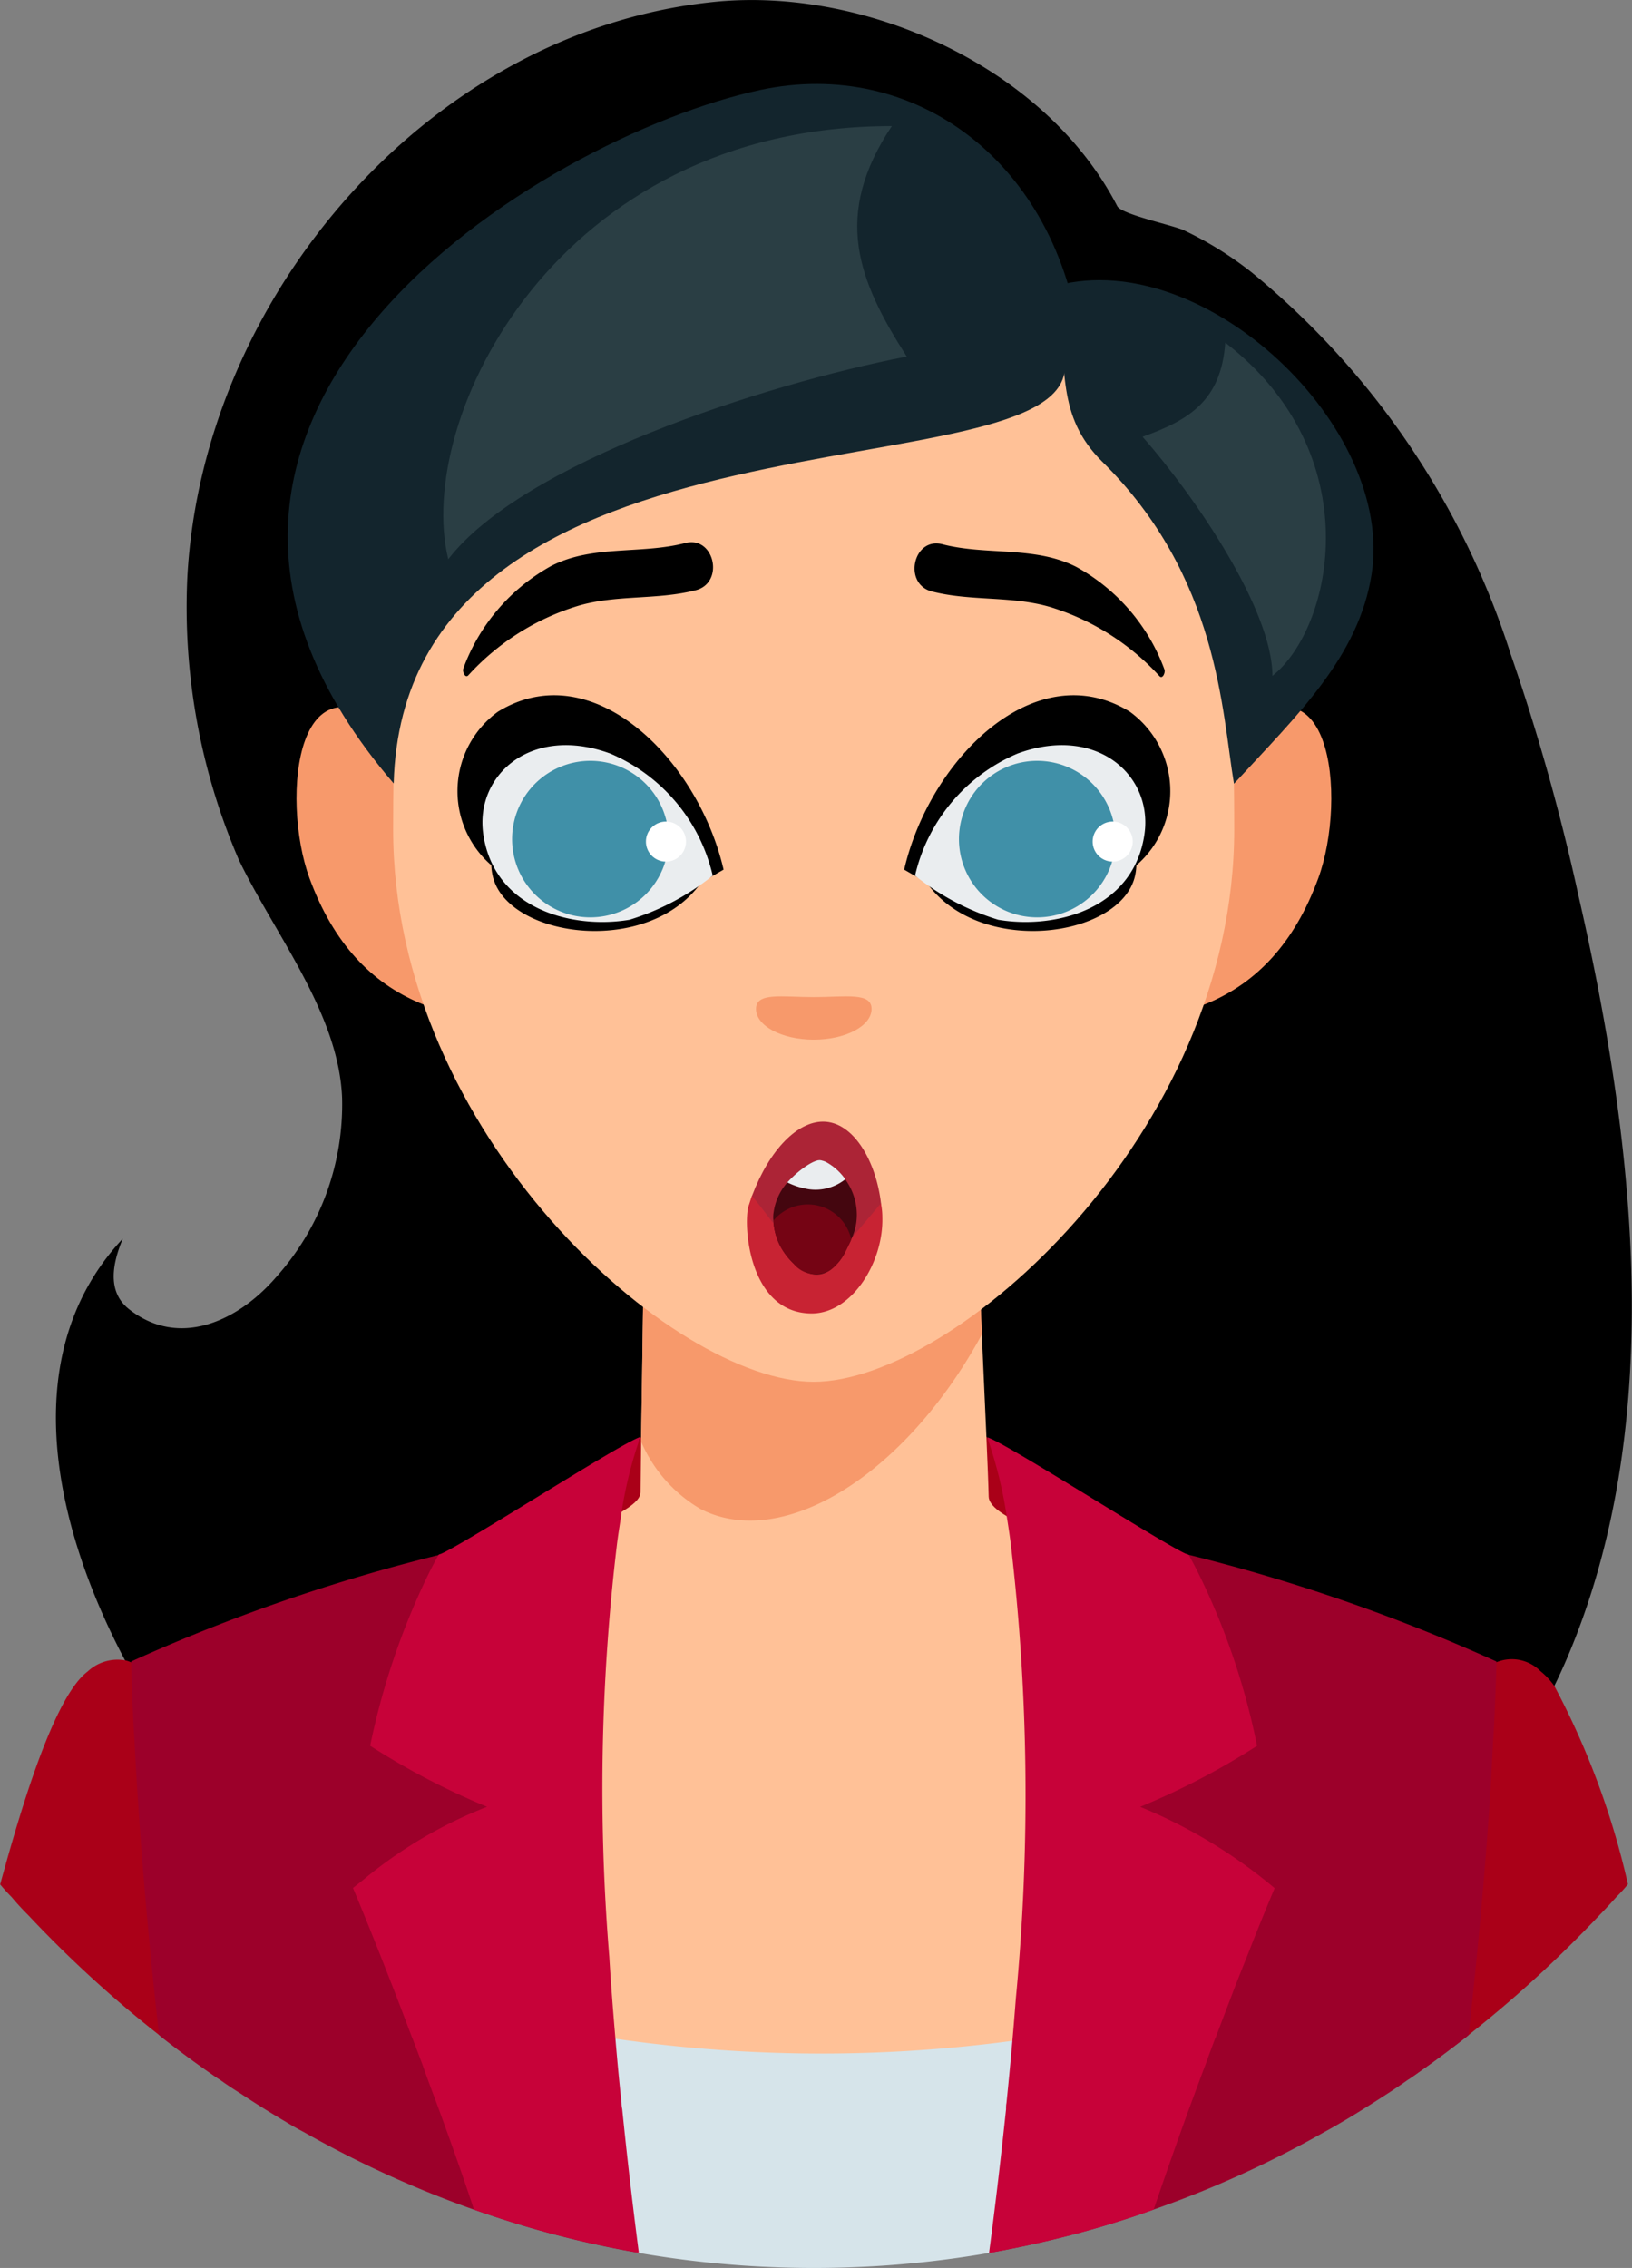 <svg xmlns="http://www.w3.org/2000/svg" width="39.195" height="54.449" viewBox="0 0 39.195 54.449">
  <rect x="0" y="0" width="39.195" height="54.449" fill="#808080" stroke="none"/>
  <g id="Group_1646" data-name="Group 1646" transform="translate(-623.155 -166.412)">
    <path id="Path_8935" data-name="Path 8935" d="M660.663,182.119a19.5,19.5,0,0,0-6.213-9.161,8.47,8.47,0,0,0-1.642-1.02c-.249-.116-1.492-.379-1.594-.576-1.737-3.365-6.073-5.264-9.661-4.906-6.826.682-12.3,7.029-12.672,13.8a15.288,15.288,0,0,0,1.237,6.8c.854,1.774,2.4,3.682,2.479,5.715a6.211,6.211,0,0,1-1.6,4.32c-.913,1.048-2.328,1.7-3.528.743-.495-.4-.41-1.036-.139-1.684-4.387,4.688,1.391,13.2,3.378,14.331,4.194,2.4,25.629,9.461,31.378-4.426,2.338-5.645,1.53-12.358.207-18.129A50.882,50.882,0,0,0,660.663,182.119Z" transform="translate(-1.226)"/>
    <path id="Path_8936" data-name="Path 8936" d="M668.024,232.28l1.319,2.485-1.737.22v-2.7Z" transform="translate(-21.17 -31.37)" fill="#aa0018"/>
    <path id="Path_8937" data-name="Path 8937" d="M651.348,232.28l-1.32,2.485,1.737.22v-2.7Z" transform="translate(-12.798 -31.37)" fill="#aa0018"/>
    <path id="Path_8938" data-name="Path 8938" d="M675.221,199.683c2.617-2.6,2.984,1.332,2.284,3.244-1.154,3.15-3.674,3.76-6.71,3.268Z" transform="translate(-22.688 -15.434)" fill="#f7996b"/>
    <path id="Path_8939" data-name="Path 8939" d="M639.345,199.683c-2.616-2.6-2.983,1.332-2.283,3.244,1.155,3.15,3.675,3.76,6.711,3.268Z" transform="translate(-6.475 -15.434)" fill="#f7996b"/>
    <path id="Path_8940" data-name="Path 8940" d="M661.924,237.327c0,3.96-7.144,7.168-15.957,7.168s-15.956-3.209-15.956-7.168c0-1.962,1.754-3.74,4.6-5.032,1.888-.859,7.183-2.1,7.193-2.906,0-.208.01-.705.015-1.332.03-1.8.064-4.644.064-4.644H649.9s.049.988.1,2.176c.07,1.534.155,3.407.165,3.9.015.874,5.246,1.937,7.129,2.786C660.156,233.577,661.924,235.36,661.924,237.327Z" transform="translate(-3.265 -27.147)" fill="#ffc197"/>
    <path id="Path_8941" data-name="Path 8941" d="M660.739,225.589c-1.837,3.382-4.783,5.206-6.756,4.2a3.442,3.442,0,0,1-1.431-1.619l0-.115c.03-1.8.064-4.644.064-4.644h8.023S660.685,224.4,660.739,225.589Z" transform="translate(-13.999 -27.147)" fill="#f7996b"/>
    <path id="Path_8942" data-name="Path 8942" d="M661.391,191.273c0,7.322-6.73,13.256-10.1,13.256s-10.1-5.934-10.1-13.256.713-14.481,10.1-14.481S661.391,183.952,661.391,191.273Z" transform="translate(-8.594 -4.943)" fill="#ffc197"/>
    <path id="Path_8943" data-name="Path 8943" d="M655.393,176.506c-.568-4.385-3.993-6.894-7.7-6.1-5.2,1.115-16.348,7.85-8.8,16.648.257-9.537,16.251-6.833,16.119-10.044Z" transform="translate(-6.283 -1.833)" fill="#13252d"/>
    <path id="Path_8944" data-name="Path 8944" d="M671.627,179.381c3.55-.93,8.107,3.391,7.555,6.928-.311,1.984-1.77,3.371-3.306,5.034-.291-1.722-.367-4.971-3.159-7.727-1.127-1.112-.828-2.248-1.089-3.743Z" transform="translate(-23.085 -6.115)" fill="#13252d"/>
    <path id="Path_8945" data-name="Path 8945" d="M660.6,212.386c0,.407-.621.737-1.388.737s-1.387-.33-1.387-.737.621-.285,1.387-.285S660.6,211.979,660.6,212.386Z" transform="translate(-16.513 -21.751)" fill="#f7996b"/>
    <path id="Path_8946" data-name="Path 8946" d="M654.254,172.191c-1.432,2.148-.815,3.7.358,5.533-3.5.681-9.24,2.564-11.011,4.866C642.777,179.262,646.173,172.191,654.254,172.191Z" transform="translate(-9.68 -2.752)" fill="#2a3e44"/>
    <path id="Path_8947" data-name="Path 8947" d="M677.535,182.118c-.1,1.4-.874,1.86-1.987,2.26,1.279,1.453,3.121,4.164,3.119,5.741C680.125,188.961,681.009,184.8,677.535,182.118Z" transform="translate(-24.953 -7.48)" fill="#2a3e44"/>
    <path id="Path_8948" data-name="Path 8948" d="M659.352,264.952a.058.058,0,0,0-.026.005,24.657,24.657,0,0,1-8.406,0,.212.212,0,0,1-.026-.005c-.907-.158-2.719-5.468-.844-5.18.1.016.2.032.3.042a34.642,34.642,0,0,0,9.533.052c.1-.01.2-.027.3-.042C662.028,259.562,660.259,264.789,659.352,264.952Z" transform="translate(-12.42 -44.457)" fill="#d6e4ea"/>
    <path id="Path_8949" data-name="Path 8949" d="M628.423,252.55c-.057-.037-.12-.079-.178-.121-.4-.277-.8-.571-1.178-.869l-.089-.072a28.148,28.148,0,0,1-3.147-2.881c-.142-.141-.278-.289-.4-.435-.1-.1-.188-.2-.272-.3.539-1.974,1.314-4.52,2.1-5.111a1.049,1.049,0,0,1,.911-.267.637.637,0,0,1,.146.052.837.837,0,0,1,.2.141.307.307,0,0,1,.058.057l.063.063a.967.967,0,0,1,.068.084c.047.062.094.131.142.2a2.716,2.716,0,0,1,.188.372c.037.079.068.163.1.252.005.01.01.025.015.037.032.083.063.172.09.267a.513.513,0,0,1,.015.052c.037.115.068.23.1.351,0,.005,0,.01,0,.02v.005a.023.023,0,0,1,.005.012c.026.1.053.215.079.324.031.136.063.272.089.42.026.131.047.262.073.4,0,.016.006.026.006.042.031.178.057.361.083.544.032.237.063.472.089.708.016.136.032.267.042.4.027.245.053.487.074.727.01.121.021.237.031.351.021.283.042.55.063.807.005.062.011.126.016.183,0,.027,0,.052,0,.079a.2.2,0,0,1,.005.052c.042.613.079,1.116.126,1.414.005.021.005.042.011.063a.752.752,0,0,0,.02.109c.074.41.147.823.215,1.237C628.4,252.393,628.408,252.471,628.423,252.55Z" transform="translate(0 -36.219)" fill="#aa0018"/>
    <path id="Path_8950" data-name="Path 8950" d="M641.341,254.137a24.214,24.214,0,0,1-2.672-.624c-.424-.126-.843-.262-1.262-.409a25.411,25.411,0,0,1-4.1-1.87c-.142-.074-.278-.151-.414-.235-.372-.22-.744-.451-1.106-.692-.168-.105-.335-.215-.5-.335-.057-.037-.12-.079-.178-.121-.4-.277-.8-.571-1.178-.869l-.089-.072c-.34-3.012-.513-5.5-.591-7.081-.021-.294-.032-.556-.042-.786-.016-.382-.026-.671-.031-.854,0-.116-.006-.188-.006-.225v-.021a42.853,42.853,0,0,1,7.4-2.56.247.247,0,0,1,.047-.017l1.178-.314s.058.116.178.445a66.574,66.574,0,0,1,2.158,9.412v.005c.121.639.241,1.319.367,2.043.089.507.178,1.038.267,1.587.006.042.016.084.021.126C640.964,251.744,641.147,252.9,641.341,254.137Z" transform="translate(-2.867 -33.642)" fill="#9c002a"/>
    <path id="Path_8951" data-name="Path 8951" d="M645.687,234.864a49.264,49.264,0,0,0-.184,9.9c.037.623.089,1.278.147,1.964.042.5.089,1.016.147,1.545a.681.681,0,0,0,.016.147c.11,1.083.241,2.231.4,3.451a.212.212,0,0,1-.026-.005,24.223,24.223,0,0,1-2.672-.624c-.424-.126-.843-.262-1.262-.409-.3-.906-.608-1.766-.9-2.561-.121-.32-.236-.629-.34-.927-.084-.22-.163-.429-.241-.634,0-.005,0-.005-.005-.005-.184-.487-.351-.932-.509-1.33-.55-1.415-.911-2.263-.911-2.263s.078-.062.214-.168a10.764,10.764,0,0,1,3.006-1.781,17.523,17.523,0,0,1-2.807-1.465,17.463,17.463,0,0,1,1.3-3.913q.157-.338.346-.675a.245.245,0,0,1,.047-.017c.587-.245,4.358-2.681,4.793-2.807a.037.037,0,0,1-.005.02,10.209,10.209,0,0,0-.44,1.761C645.771,234.308,645.723,234.57,645.687,234.864Z" transform="translate(-7.715 -31.375)" fill="#c70239"/>
    <path id="Path_8952" data-name="Path 8952" d="M693.009,247.866a3.6,3.6,0,0,1-.272.3v0c-.131.147-.267.294-.409.44a29.083,29.083,0,0,1-3.147,2.881c-.031.026-.068.058-.105.084-.351.272-.707.539-1.068.791-.094.068-.183.131-.272.189.094-.534.188-1.063.277-1.587.006-.042.016-.089.021-.136.048-.362.089-.949.147-1.656.016-.246.037-.513.063-.786.037-.466.084-.958.141-1.457a19.345,19.345,0,0,1,.425-2.493,5.553,5.553,0,0,1,.215-.685.08.08,0,0,1,.015-.047,2.03,2.03,0,0,1,.812-1.168.971.971,0,0,1,1.057.215,1.749,1.749,0,0,1,.336.361A19.093,19.093,0,0,1,693.009,247.866Z" transform="translate(-30.757 -36.218)" fill="#aa0018"/>
    <path id="Path_8953" data-name="Path 8953" d="M680.716,239.943v.021c0,.089-.011.466-.037,1.079-.01.23-.021.492-.042.786-.016.335-.037.707-.058,1.125v.005c-.1,1.536-.267,3.583-.534,5.956-.031.026-.068.058-.105.084-.351.272-.706.539-1.068.791-.094.068-.183.131-.272.189-.142.1-.288.2-.43.293-.388.252-.775.5-1.167.729-.142.084-.278.161-.414.235a25.062,25.062,0,0,1-4.107,1.865c-.414.151-.838.287-1.262.413a25.416,25.416,0,0,1-2.666.624c.188-1.242.378-2.393.55-3.468.01-.042.015-.084.021-.126.089-.534.178-1.043.262-1.535.057-.351.12-.687.172-1.011a73.764,73.764,0,0,1,2.346-10.449,3.751,3.751,0,0,1,.194-.5c.408.111.8.215,1.173.314a.249.249,0,0,1,.047.017A42.856,42.856,0,0,1,680.716,239.943Z" transform="translate(-21.622 -33.642)" fill="#9c002a"/>
    <path id="Path_8954" data-name="Path 8954" d="M675.323,243.118s-.252.586-.649,1.6c-.1.25-.21.524-.325.821-.136.362-.288.75-.445,1.173l-.006.005c-.078.2-.157.414-.235.634-.116.3-.226.608-.346.927-.289.79-.592,1.65-.9,2.556-.414.151-.838.287-1.262.413a25.412,25.412,0,0,1-2.666.624.058.058,0,0,0-.026.005c.163-1.22.294-2.368.409-3.451,0-.053,0-.1.01-.147q.079-.771.142-1.493c.031-.351.058-.691.084-1.027a51.354,51.354,0,0,0-.121-10.893c-.031-.251-.068-.477-.1-.686a10.377,10.377,0,0,0-.461-1.865c0-.01-.005-.015-.005-.02.435.121,4.206,2.556,4.793,2.807a.248.248,0,0,1,.047.017c.126.23.246.465.356.7A16.914,16.914,0,0,1,674.9,239.7a17.526,17.526,0,0,1-2.807,1.465A12.258,12.258,0,0,1,675.323,243.118Z" transform="translate(-21.555 -31.375)" fill="#c70239"/>
    <g id="Group_1628" data-name="Group 1628" transform="translate(645.12 179.458)">
      <path id="Path_8955" data-name="Path 8955" d="M671.094,194.346a4.638,4.638,0,0,0-2.121-2.465c-1-.506-2.156-.268-3.212-.542-.7-.182-.954.953-.251,1.134.934.239,1.914.1,2.843.374a5.889,5.889,0,0,1,2.62,1.657c.08.086.148-.094.121-.158Z" transform="translate(-665.093 -191.319)"/>
    </g>
    <path id="Path_8956" data-name="Path 8956" d="M664.617,202.466c.617-2.663,3.156-5.182,5.42-3.791a2.356,2.356,0,0,1,.19,3.659,4.743,4.743,0,0,1-5.076.44Z" transform="translate(-19.747 -15.176)"/>
    <path id="Path_8957" data-name="Path 8957" d="M665.559,205.57c1.242,1.866,4.664,1.407,5.043-.065a1.391,1.391,0,0,0-.278-1.225Z" transform="translate(-20.195 -18.034)"/>
    <path id="Path_8958" data-name="Path 8958" d="M665.114,203.7a4.218,4.218,0,0,1,2.463-2.931c1.894-.694,3.24.515,3.05,1.916-.246,1.8-2.11,2.31-3.514,2.075A6.01,6.01,0,0,1,665.114,203.7Z" transform="translate(-19.983 -16.266)" fill="#eaedef"/>
    <path id="Path_8959" data-name="Path 8959" d="M670.888,203.164a1.879,1.879,0,1,1-1.879-1.878A1.879,1.879,0,0,1,670.888,203.164Z" transform="translate(-20.944 -16.608)" fill="#4090a8"/>
    <path id="Path_8960" data-name="Path 8960" d="M674.223,204.551a.481.481,0,1,1-.48-.48A.48.48,0,0,1,674.223,204.551Z" transform="translate(-23.864 -17.935)" fill="#fff"/>
    <g id="Group_1629" data-name="Group 1629" transform="translate(634.275 179.427)">
      <path id="Path_8961" data-name="Path 8961" d="M644.393,194.3a4.644,4.644,0,0,1,2.119-2.469c1-.509,2.155-.271,3.211-.547.7-.183.955.952.253,1.133-.934.241-1.915.1-2.842.38a5.889,5.889,0,0,0-2.618,1.661c-.079.086-.149-.094-.122-.157Z" transform="translate(-644.387 -191.262)"/>
    </g>
    <path id="Path_8962" data-name="Path 8962" d="M650.523,202.466c-.617-2.663-3.157-5.182-5.42-3.791a2.356,2.356,0,0,0-.189,3.659,4.741,4.741,0,0,0,5.075.44Z" transform="translate(-9.99 -15.176)"/>
    <path id="Path_8963" data-name="Path 8963" d="M650.772,205.57c-1.242,1.866-4.664,1.407-5.044-.065a1.387,1.387,0,0,1,.28-1.225Z" transform="translate(-10.733 -18.034)"/>
    <path id="Path_8964" data-name="Path 8964" d="M650.808,203.7a4.215,4.215,0,0,0-2.462-2.931c-1.895-.694-3.24.515-3.051,1.916.246,1.8,2.109,2.31,3.514,2.075A6,6,0,0,0,650.808,203.7Z" transform="translate(-10.536 -16.266)" fill="#eaedef"/>
    <path id="Path_8965" data-name="Path 8965" d="M650.4,203.164a1.879,1.879,0,1,1-1.878-1.878A1.879,1.879,0,0,1,650.4,203.164Z" transform="translate(-11.188 -16.608)" fill="#4090a8"/>
    <path id="Path_8966" data-name="Path 8966" d="M653.738,204.551a.481.481,0,1,1-.48-.48A.48.48,0,0,1,653.738,204.551Z" transform="translate(-14.108 -17.935)" fill="#fff"/>
    <g id="Group_1630" data-name="Group 1630" transform="translate(641.094 193.339)">
      <path id="Path_8967" data-name="Path 8967" d="M659.118,222.174c-1.5-.007-1.517-2.485-1.485-2.569.425-1.122,1.093-1.781,1.706-1.781.732,0,1.274.953,1.392,1.964C660.754,219.9,660.093,222.174,659.118,222.174Z" transform="translate(-657.511 -217.823)" fill="#ac2436"/>
      <path id="Path_8968" data-name="Path 8968" d="M660.658,221.74c.031,1.069-.724,2.31-1.7,2.31-1.5-.007-1.643-2.095-1.517-2.571.032-.087.054-.171.086-.256.252.314.488.634.589.757l1.73.346.778-.92A1.635,1.635,0,0,1,660.658,221.74Z" transform="translate(-657.406 -219.443)" fill="#c82333"/>
      <path id="Path_8969" data-name="Path 8969" d="M660.62,220.905a1.36,1.36,0,0,1-.135.589,1.214,1.214,0,0,1-.05.111c-.029.06-.057.118-.085.173a1.237,1.237,0,0,1-.369.453c-.555.382-1.129-.348-1.264-.718a1.468,1.468,0,0,1-.1-.467.725.725,0,0,1,.007-.218,1.365,1.365,0,0,1,.327-.7c.284-.314.661-.56.8-.532a.587.587,0,0,1,.121.037,1.351,1.351,0,0,1,.469.418A1.452,1.452,0,0,1,660.62,220.905Z" transform="translate(-657.981 -218.666)" fill="#44060f"/>
      <path id="Path_8970" data-name="Path 8970" d="M660.651,220.05a1.144,1.144,0,0,1-.866.241,1.775,1.775,0,0,1-.526-.165c.284-.314.66-.56.8-.532a.588.588,0,0,1,.121.037A1.35,1.35,0,0,1,660.651,220.05Z" transform="translate(-658.289 -218.666)" fill="#eaedef"/>
      <path id="Path_8971" data-name="Path 8971" d="M660.49,222.46a1.214,1.214,0,0,1-.05.111c-.029.06-.057.118-.085.173a1.189,1.189,0,0,1-.241.34.538.538,0,0,1-.114.1l-.014.012a.677.677,0,0,1-.888-.164c-.036-.037-.072-.072-.107-.113a1.473,1.473,0,0,1-.369-.908c0-.007.007-.007.007-.012A1.069,1.069,0,0,1,660.49,222.46Z" transform="translate(-657.985 -219.631)" fill="#750414"/>
    </g>
  </g>
</svg>
